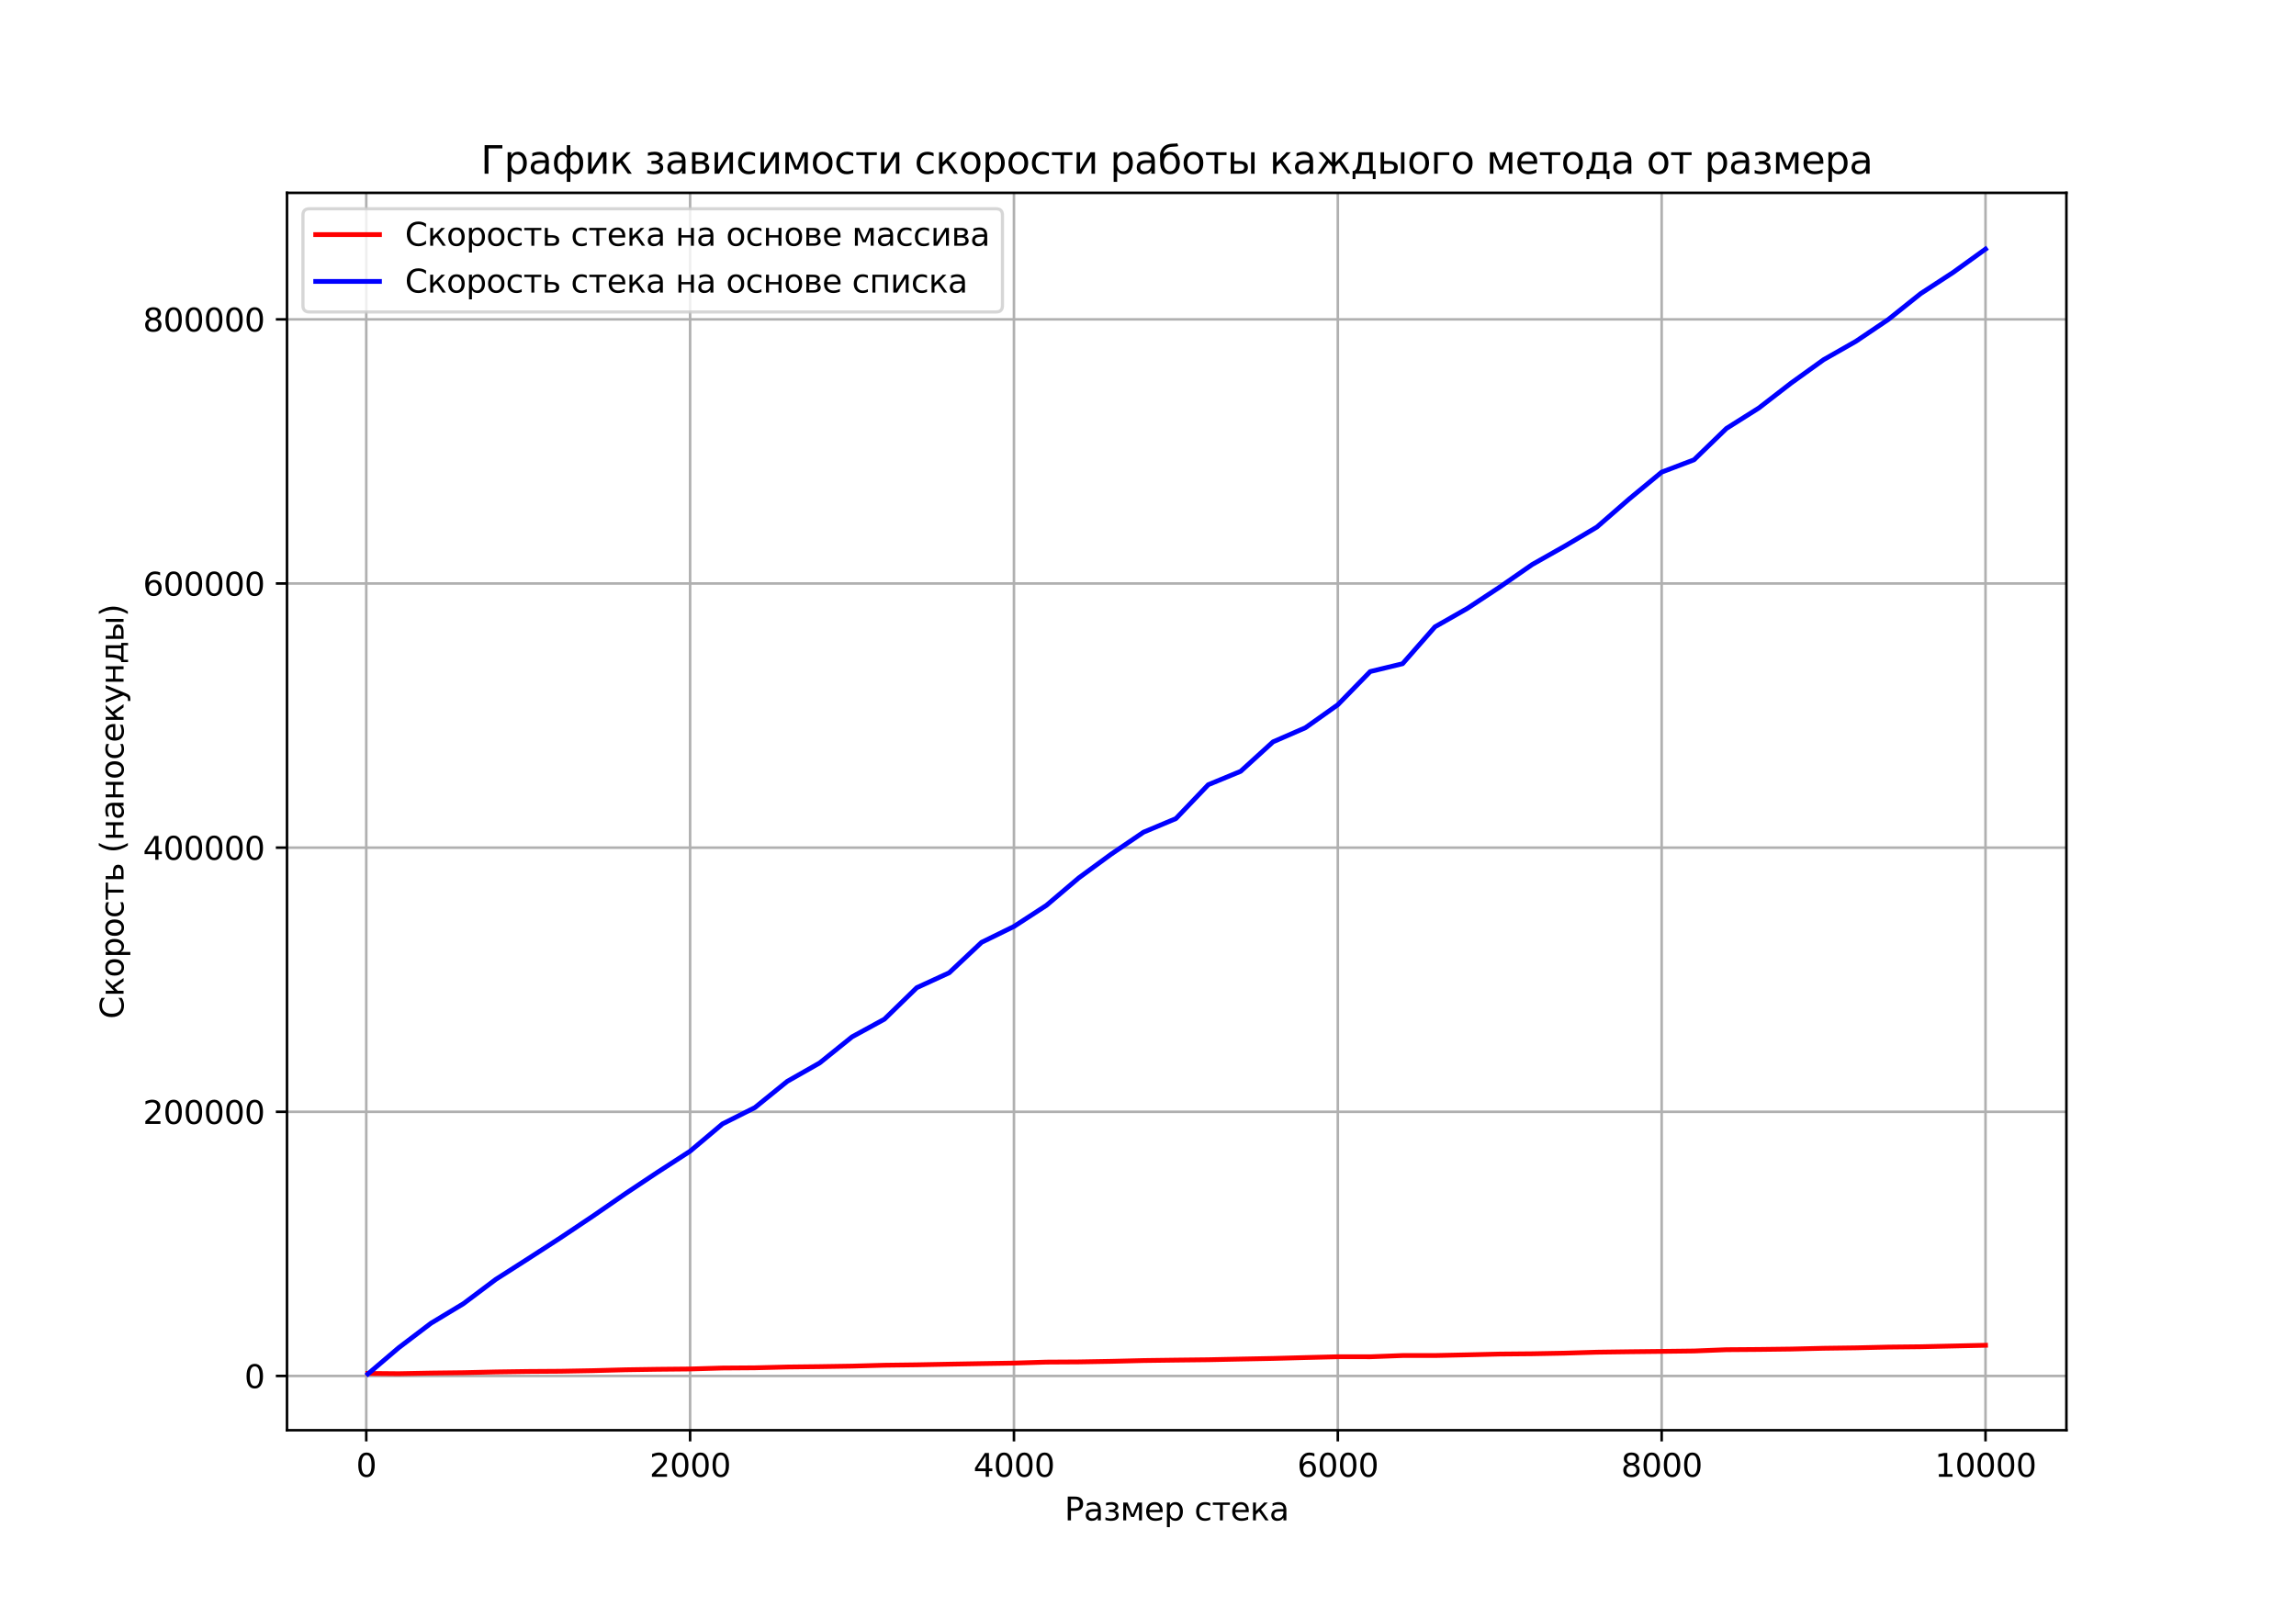 <?xml version="1.0" encoding="utf-8" standalone="no"?>
<!DOCTYPE svg PUBLIC "-//W3C//DTD SVG 1.1//EN"
  "http://www.w3.org/Graphics/SVG/1.1/DTD/svg11.dtd">
<svg xmlns:xlink="http://www.w3.org/1999/xlink" width="720pt" height="504pt" viewBox="0 0 720 504" xmlns="http://www.w3.org/2000/svg" version="1.1">
 <defs>
  <style type="text/css">*{stroke-linejoin: round; stroke-linecap: butt}</style>
 </defs>
 <g id="figure_1">
  <g id="patch_1">
   <path d="M 0 504 
L 720 504 
L 720 0 
L 0 0 
z
" style="fill: #ffffff"/>
  </g>
  <g id="axes_1">
   <g id="patch_2">
    <path d="M 90 448.56 
L 648 448.56 
L 648 60.48 
L 90 60.48 
z
" style="fill: #ffffff"/>
   </g>
   <g id="matplotlib.axis_1">
    <g id="xtick_1">
     <g id="line2d_1">
      <path d="M 114.856 448.56 
L 114.856 60.48 
" clip-path="url(#p5daf476356)" style="fill: none; stroke: #b0b0b0; stroke-width: 0.8; stroke-linecap: square"/>
     </g>
     <g id="line2d_2">
      <defs>
       <path id="mf18162d561" d="M 0 0 
L 0 3.5 
" style="stroke: #000000; stroke-width: 0.8"/>
      </defs>
      <g>
       <use xlink:href="#mf18162d561" x="114.856" y="448.56" style="stroke: #000000; stroke-width: 0.8"/>
      </g>
     </g>
     <g id="text_1">
      <!-- 0 -->
      <g transform="translate(111.675 463.158) scale(0.1 -0.1)">
       <defs>
        <path id="DejaVuSans-30" d="M 2034 4250 
Q 1547 4250 1301 3770 
Q 1056 3291 1056 2328 
Q 1056 1369 1301 889 
Q 1547 409 2034 409 
Q 2525 409 2770 889 
Q 3016 1369 3016 2328 
Q 3016 3291 2770 3770 
Q 2525 4250 2034 4250 
z
M 2034 4750 
Q 2819 4750 3233 4129 
Q 3647 3509 3647 2328 
Q 3647 1150 3233 529 
Q 2819 -91 2034 -91 
Q 1250 -91 836 529 
Q 422 1150 422 2328 
Q 422 3509 836 4129 
Q 1250 4750 2034 4750 
z
" transform="scale(0.016)"/>
       </defs>
       <use xlink:href="#DejaVuSans-30"/>
      </g>
     </g>
    </g>
    <g id="xtick_2">
     <g id="line2d_3">
      <path d="M 216.412 448.56 
L 216.412 60.48 
" clip-path="url(#p5daf476356)" style="fill: none; stroke: #b0b0b0; stroke-width: 0.8; stroke-linecap: square"/>
     </g>
     <g id="line2d_4">
      <g>
       <use xlink:href="#mf18162d561" x="216.412" y="448.56" style="stroke: #000000; stroke-width: 0.8"/>
      </g>
     </g>
     <g id="text_2">
      <!-- 2000 -->
      <g transform="translate(203.687 463.158) scale(0.1 -0.1)">
       <defs>
        <path id="DejaVuSans-32" d="M 1228 531 
L 3431 531 
L 3431 0 
L 469 0 
L 469 531 
Q 828 903 1448 1529 
Q 2069 2156 2228 2338 
Q 2531 2678 2651 2914 
Q 2772 3150 2772 3378 
Q 2772 3750 2511 3984 
Q 2250 4219 1831 4219 
Q 1534 4219 1204 4116 
Q 875 4013 500 3803 
L 500 4441 
Q 881 4594 1212 4672 
Q 1544 4750 1819 4750 
Q 2544 4750 2975 4387 
Q 3406 4025 3406 3419 
Q 3406 3131 3298 2873 
Q 3191 2616 2906 2266 
Q 2828 2175 2409 1742 
Q 1991 1309 1228 531 
z
" transform="scale(0.016)"/>
       </defs>
       <use xlink:href="#DejaVuSans-32"/>
       <use xlink:href="#DejaVuSans-30" x="63.623"/>
       <use xlink:href="#DejaVuSans-30" x="127.246"/>
       <use xlink:href="#DejaVuSans-30" x="190.869"/>
      </g>
     </g>
    </g>
    <g id="xtick_3">
     <g id="line2d_5">
      <path d="M 317.968 448.56 
L 317.968 60.48 
" clip-path="url(#p5daf476356)" style="fill: none; stroke: #b0b0b0; stroke-width: 0.8; stroke-linecap: square"/>
     </g>
     <g id="line2d_6">
      <g>
       <use xlink:href="#mf18162d561" x="317.968" y="448.56" style="stroke: #000000; stroke-width: 0.8"/>
      </g>
     </g>
     <g id="text_3">
      <!-- 4000 -->
      <g transform="translate(305.243 463.158) scale(0.1 -0.1)">
       <defs>
        <path id="DejaVuSans-34" d="M 2419 4116 
L 825 1625 
L 2419 1625 
L 2419 4116 
z
M 2253 4666 
L 3047 4666 
L 3047 1625 
L 3713 1625 
L 3713 1100 
L 3047 1100 
L 3047 0 
L 2419 0 
L 2419 1100 
L 313 1100 
L 313 1709 
L 2253 4666 
z
" transform="scale(0.016)"/>
       </defs>
       <use xlink:href="#DejaVuSans-34"/>
       <use xlink:href="#DejaVuSans-30" x="63.623"/>
       <use xlink:href="#DejaVuSans-30" x="127.246"/>
       <use xlink:href="#DejaVuSans-30" x="190.869"/>
      </g>
     </g>
    </g>
    <g id="xtick_4">
     <g id="line2d_7">
      <path d="M 419.524 448.56 
L 419.524 60.48 
" clip-path="url(#p5daf476356)" style="fill: none; stroke: #b0b0b0; stroke-width: 0.8; stroke-linecap: square"/>
     </g>
     <g id="line2d_8">
      <g>
       <use xlink:href="#mf18162d561" x="419.524" y="448.56" style="stroke: #000000; stroke-width: 0.8"/>
      </g>
     </g>
     <g id="text_4">
      <!-- 6000 -->
      <g transform="translate(406.799 463.158) scale(0.1 -0.1)">
       <defs>
        <path id="DejaVuSans-36" d="M 2113 2584 
Q 1688 2584 1439 2293 
Q 1191 2003 1191 1497 
Q 1191 994 1439 701 
Q 1688 409 2113 409 
Q 2538 409 2786 701 
Q 3034 994 3034 1497 
Q 3034 2003 2786 2293 
Q 2538 2584 2113 2584 
z
M 3366 4563 
L 3366 3988 
Q 3128 4100 2886 4159 
Q 2644 4219 2406 4219 
Q 1781 4219 1451 3797 
Q 1122 3375 1075 2522 
Q 1259 2794 1537 2939 
Q 1816 3084 2150 3084 
Q 2853 3084 3261 2657 
Q 3669 2231 3669 1497 
Q 3669 778 3244 343 
Q 2819 -91 2113 -91 
Q 1303 -91 875 529 
Q 447 1150 447 2328 
Q 447 3434 972 4092 
Q 1497 4750 2381 4750 
Q 2619 4750 2861 4703 
Q 3103 4656 3366 4563 
z
" transform="scale(0.016)"/>
       </defs>
       <use xlink:href="#DejaVuSans-36"/>
       <use xlink:href="#DejaVuSans-30" x="63.623"/>
       <use xlink:href="#DejaVuSans-30" x="127.246"/>
       <use xlink:href="#DejaVuSans-30" x="190.869"/>
      </g>
     </g>
    </g>
    <g id="xtick_5">
     <g id="line2d_9">
      <path d="M 521.08 448.56 
L 521.08 60.48 
" clip-path="url(#p5daf476356)" style="fill: none; stroke: #b0b0b0; stroke-width: 0.8; stroke-linecap: square"/>
     </g>
     <g id="line2d_10">
      <g>
       <use xlink:href="#mf18162d561" x="521.08" y="448.56" style="stroke: #000000; stroke-width: 0.8"/>
      </g>
     </g>
     <g id="text_5">
      <!-- 8000 -->
      <g transform="translate(508.355 463.158) scale(0.1 -0.1)">
       <defs>
        <path id="DejaVuSans-38" d="M 2034 2216 
Q 1584 2216 1326 1975 
Q 1069 1734 1069 1313 
Q 1069 891 1326 650 
Q 1584 409 2034 409 
Q 2484 409 2743 651 
Q 3003 894 3003 1313 
Q 3003 1734 2745 1975 
Q 2488 2216 2034 2216 
z
M 1403 2484 
Q 997 2584 770 2862 
Q 544 3141 544 3541 
Q 544 4100 942 4425 
Q 1341 4750 2034 4750 
Q 2731 4750 3128 4425 
Q 3525 4100 3525 3541 
Q 3525 3141 3298 2862 
Q 3072 2584 2669 2484 
Q 3125 2378 3379 2068 
Q 3634 1759 3634 1313 
Q 3634 634 3220 271 
Q 2806 -91 2034 -91 
Q 1263 -91 848 271 
Q 434 634 434 1313 
Q 434 1759 690 2068 
Q 947 2378 1403 2484 
z
M 1172 3481 
Q 1172 3119 1398 2916 
Q 1625 2713 2034 2713 
Q 2441 2713 2670 2916 
Q 2900 3119 2900 3481 
Q 2900 3844 2670 4047 
Q 2441 4250 2034 4250 
Q 1625 4250 1398 4047 
Q 1172 3844 1172 3481 
z
" transform="scale(0.016)"/>
       </defs>
       <use xlink:href="#DejaVuSans-38"/>
       <use xlink:href="#DejaVuSans-30" x="63.623"/>
       <use xlink:href="#DejaVuSans-30" x="127.246"/>
       <use xlink:href="#DejaVuSans-30" x="190.869"/>
      </g>
     </g>
    </g>
    <g id="xtick_6">
     <g id="line2d_11">
      <path d="M 622.636 448.56 
L 622.636 60.48 
" clip-path="url(#p5daf476356)" style="fill: none; stroke: #b0b0b0; stroke-width: 0.8; stroke-linecap: square"/>
     </g>
     <g id="line2d_12">
      <g>
       <use xlink:href="#mf18162d561" x="622.636" y="448.56" style="stroke: #000000; stroke-width: 0.8"/>
      </g>
     </g>
     <g id="text_6">
      <!-- 10000 -->
      <g transform="translate(606.73 463.158) scale(0.1 -0.1)">
       <defs>
        <path id="DejaVuSans-31" d="M 794 531 
L 1825 531 
L 1825 4091 
L 703 3866 
L 703 4441 
L 1819 4666 
L 2450 4666 
L 2450 531 
L 3481 531 
L 3481 0 
L 794 0 
L 794 531 
z
" transform="scale(0.016)"/>
       </defs>
       <use xlink:href="#DejaVuSans-31"/>
       <use xlink:href="#DejaVuSans-30" x="63.623"/>
       <use xlink:href="#DejaVuSans-30" x="127.246"/>
       <use xlink:href="#DejaVuSans-30" x="190.869"/>
       <use xlink:href="#DejaVuSans-30" x="254.492"/>
      </g>
     </g>
    </g>
    <g id="text_7">
     <!-- Размер стека -->
     <g transform="translate(333.828 476.837) scale(0.1 -0.1)">
      <defs>
       <path id="DejaVuSans-420" d="M 1259 4147 
L 1259 2394 
L 2053 2394 
Q 2494 2394 2734 2622 
Q 2975 2850 2975 3272 
Q 2975 3691 2734 3919 
Q 2494 4147 2053 4147 
L 1259 4147 
z
M 628 4666 
L 2053 4666 
Q 2838 4666 3239 4311 
Q 3641 3956 3641 3272 
Q 3641 2581 3239 2228 
Q 2838 1875 2053 1875 
L 1259 1875 
L 1259 0 
L 628 0 
L 628 4666 
z
" transform="scale(0.016)"/>
       <path id="DejaVuSans-430" d="M 2194 1759 
Q 1497 1759 1228 1600 
Q 959 1441 959 1056 
Q 959 750 1161 570 
Q 1363 391 1709 391 
Q 2188 391 2477 730 
Q 2766 1069 2766 1631 
L 2766 1759 
L 2194 1759 
z
M 3341 1997 
L 3341 0 
L 2766 0 
L 2766 531 
Q 2569 213 2275 61 
Q 1981 -91 1556 -91 
Q 1019 -91 701 211 
Q 384 513 384 1019 
Q 384 1609 779 1909 
Q 1175 2209 1959 2209 
L 2766 2209 
L 2766 2266 
Q 2766 2663 2505 2880 
Q 2244 3097 1772 3097 
Q 1472 3097 1187 3025 
Q 903 2953 641 2809 
L 641 3341 
Q 956 3463 1253 3523 
Q 1550 3584 1831 3584 
Q 2591 3584 2966 3190 
Q 3341 2797 3341 1997 
z
" transform="scale(0.016)"/>
       <path id="DejaVuSans-437" d="M 2206 1888 
Q 2594 1813 2809 1584 
Q 3025 1356 3025 1019 
Q 3025 478 2622 193 
Q 2219 -91 1475 -91 
Q 1225 -91 961 -47 
Q 697 -3 416 84 
L 416 619 
Q 638 503 903 445 
Q 1169 388 1459 388 
Q 1931 388 2195 563 
Q 2459 738 2459 1019 
Q 2459 1294 2225 1461 
Q 1991 1628 1563 1628 
L 1100 1628 
L 1100 2103 
L 1584 2103 
Q 1947 2103 2158 2242 
Q 2369 2381 2369 2600 
Q 2369 2800 2151 2944 
Q 1934 3088 1563 3088 
Q 1341 3088 1089 3047 
Q 838 3006 534 2916 
L 534 3438 
Q 841 3513 1106 3550 
Q 1372 3588 1609 3588 
Q 2222 3588 2576 3342 
Q 2931 3097 2931 2656 
Q 2931 2366 2743 2164 
Q 2556 1963 2206 1888 
z
" transform="scale(0.016)"/>
       <path id="DejaVuSans-43c" d="M 581 3500 
L 1422 3500 
L 2416 1156 
L 3413 3500 
L 4247 3500 
L 4247 0 
L 3669 0 
L 3669 2950 
L 2703 672 
L 2128 672 
L 1159 2950 
L 1159 0 
L 581 0 
L 581 3500 
z
" transform="scale(0.016)"/>
       <path id="DejaVuSans-435" d="M 3597 1894 
L 3597 1613 
L 953 1613 
Q 991 1019 1311 708 
Q 1631 397 2203 397 
Q 2534 397 2845 478 
Q 3156 559 3463 722 
L 3463 178 
Q 3153 47 2828 -22 
Q 2503 -91 2169 -91 
Q 1331 -91 842 396 
Q 353 884 353 1716 
Q 353 2575 817 3079 
Q 1281 3584 2069 3584 
Q 2775 3584 3186 3129 
Q 3597 2675 3597 1894 
z
M 3022 2063 
Q 3016 2534 2758 2815 
Q 2500 3097 2075 3097 
Q 1594 3097 1305 2825 
Q 1016 2553 972 2059 
L 3022 2063 
z
" transform="scale(0.016)"/>
       <path id="DejaVuSans-440" d="M 1159 525 
L 1159 -1331 
L 581 -1331 
L 581 3500 
L 1159 3500 
L 1159 2969 
Q 1341 3281 1617 3432 
Q 1894 3584 2278 3584 
Q 2916 3584 3314 3078 
Q 3713 2572 3713 1747 
Q 3713 922 3314 415 
Q 2916 -91 2278 -91 
Q 1894 -91 1617 61 
Q 1341 213 1159 525 
z
M 3116 1747 
Q 3116 2381 2855 2742 
Q 2594 3103 2138 3103 
Q 1681 3103 1420 2742 
Q 1159 2381 1159 1747 
Q 1159 1113 1420 752 
Q 1681 391 2138 391 
Q 2594 391 2855 752 
Q 3116 1113 3116 1747 
z
" transform="scale(0.016)"/>
       <path id="DejaVuSans-20" transform="scale(0.016)"/>
       <path id="DejaVuSans-441" d="M 3122 3366 
L 3122 2828 
Q 2878 2963 2633 3030 
Q 2388 3097 2138 3097 
Q 1578 3097 1268 2742 
Q 959 2388 959 1747 
Q 959 1106 1268 751 
Q 1578 397 2138 397 
Q 2388 397 2633 464 
Q 2878 531 3122 666 
L 3122 134 
Q 2881 22 2623 -34 
Q 2366 -91 2075 -91 
Q 1284 -91 818 406 
Q 353 903 353 1747 
Q 353 2603 823 3093 
Q 1294 3584 2113 3584 
Q 2378 3584 2631 3529 
Q 2884 3475 3122 3366 
z
" transform="scale(0.016)"/>
       <path id="DejaVuSans-442" d="M 188 3500 
L 3541 3500 
L 3541 3041 
L 2147 3041 
L 2147 0 
L 1581 0 
L 1581 3041 
L 188 3041 
L 188 3500 
z
" transform="scale(0.016)"/>
       <path id="DejaVuSans-43a" d="M 581 3500 
L 1153 3500 
L 1153 1856 
L 2775 3500 
L 3481 3500 
L 2144 2147 
L 3653 0 
L 3009 0 
L 1769 1766 
L 1153 1141 
L 1153 0 
L 581 0 
L 581 3500 
z
" transform="scale(0.016)"/>
      </defs>
      <use xlink:href="#DejaVuSans-420"/>
      <use xlink:href="#DejaVuSans-430" x="60.303"/>
      <use xlink:href="#DejaVuSans-437" x="121.582"/>
      <use xlink:href="#DejaVuSans-43c" x="174.756"/>
      <use xlink:href="#DejaVuSans-435" x="250.195"/>
      <use xlink:href="#DejaVuSans-440" x="311.719"/>
      <use xlink:href="#DejaVuSans-20" x="375.195"/>
      <use xlink:href="#DejaVuSans-441" x="406.982"/>
      <use xlink:href="#DejaVuSans-442" x="461.963"/>
      <use xlink:href="#DejaVuSans-435" x="520.215"/>
      <use xlink:href="#DejaVuSans-43a" x="581.738"/>
      <use xlink:href="#DejaVuSans-430" x="642.139"/>
     </g>
    </g>
   </g>
   <g id="matplotlib.axis_2">
    <g id="ytick_1">
     <g id="line2d_13">
      <path d="M 90 431.539 
L 648 431.539 
" clip-path="url(#p5daf476356)" style="fill: none; stroke: #b0b0b0; stroke-width: 0.8; stroke-linecap: square"/>
     </g>
     <g id="line2d_14">
      <defs>
       <path id="m24dc5d3bbf" d="M 0 0 
L -3.5 0 
" style="stroke: #000000; stroke-width: 0.8"/>
      </defs>
      <g>
       <use xlink:href="#m24dc5d3bbf" x="90" y="431.539" style="stroke: #000000; stroke-width: 0.8"/>
      </g>
     </g>
     <g id="text_8">
      <!-- 0 -->
      <g transform="translate(76.638 435.338) scale(0.1 -0.1)">
       <use xlink:href="#DejaVuSans-30"/>
      </g>
     </g>
    </g>
    <g id="ytick_2">
     <g id="line2d_15">
      <path d="M 90 348.693 
L 648 348.693 
" clip-path="url(#p5daf476356)" style="fill: none; stroke: #b0b0b0; stroke-width: 0.8; stroke-linecap: square"/>
     </g>
     <g id="line2d_16">
      <g>
       <use xlink:href="#m24dc5d3bbf" x="90" y="348.693" style="stroke: #000000; stroke-width: 0.8"/>
      </g>
     </g>
     <g id="text_9">
      <!-- 200000 -->
      <g transform="translate(44.825 352.493) scale(0.1 -0.1)">
       <use xlink:href="#DejaVuSans-32"/>
       <use xlink:href="#DejaVuSans-30" x="63.623"/>
       <use xlink:href="#DejaVuSans-30" x="127.246"/>
       <use xlink:href="#DejaVuSans-30" x="190.869"/>
       <use xlink:href="#DejaVuSans-30" x="254.492"/>
       <use xlink:href="#DejaVuSans-30" x="318.115"/>
      </g>
     </g>
    </g>
    <g id="ytick_3">
     <g id="line2d_17">
      <path d="M 90 265.848 
L 648 265.848 
" clip-path="url(#p5daf476356)" style="fill: none; stroke: #b0b0b0; stroke-width: 0.8; stroke-linecap: square"/>
     </g>
     <g id="line2d_18">
      <g>
       <use xlink:href="#m24dc5d3bbf" x="90" y="265.848" style="stroke: #000000; stroke-width: 0.8"/>
      </g>
     </g>
     <g id="text_10">
      <!-- 400000 -->
      <g transform="translate(44.825 269.647) scale(0.1 -0.1)">
       <use xlink:href="#DejaVuSans-34"/>
       <use xlink:href="#DejaVuSans-30" x="63.623"/>
       <use xlink:href="#DejaVuSans-30" x="127.246"/>
       <use xlink:href="#DejaVuSans-30" x="190.869"/>
       <use xlink:href="#DejaVuSans-30" x="254.492"/>
       <use xlink:href="#DejaVuSans-30" x="318.115"/>
      </g>
     </g>
    </g>
    <g id="ytick_4">
     <g id="line2d_19">
      <path d="M 90 183.002 
L 648 183.002 
" clip-path="url(#p5daf476356)" style="fill: none; stroke: #b0b0b0; stroke-width: 0.8; stroke-linecap: square"/>
     </g>
     <g id="line2d_20">
      <g>
       <use xlink:href="#m24dc5d3bbf" x="90" y="183.002" style="stroke: #000000; stroke-width: 0.8"/>
      </g>
     </g>
     <g id="text_11">
      <!-- 600000 -->
      <g transform="translate(44.825 186.802) scale(0.1 -0.1)">
       <use xlink:href="#DejaVuSans-36"/>
       <use xlink:href="#DejaVuSans-30" x="63.623"/>
       <use xlink:href="#DejaVuSans-30" x="127.246"/>
       <use xlink:href="#DejaVuSans-30" x="190.869"/>
       <use xlink:href="#DejaVuSans-30" x="254.492"/>
       <use xlink:href="#DejaVuSans-30" x="318.115"/>
      </g>
     </g>
    </g>
    <g id="ytick_5">
     <g id="line2d_21">
      <path d="M 90 100.157 
L 648 100.157 
" clip-path="url(#p5daf476356)" style="fill: none; stroke: #b0b0b0; stroke-width: 0.8; stroke-linecap: square"/>
     </g>
     <g id="line2d_22">
      <g>
       <use xlink:href="#m24dc5d3bbf" x="90" y="100.157" style="stroke: #000000; stroke-width: 0.8"/>
      </g>
     </g>
     <g id="text_12">
      <!-- 800000 -->
      <g transform="translate(44.825 103.956) scale(0.1 -0.1)">
       <use xlink:href="#DejaVuSans-38"/>
       <use xlink:href="#DejaVuSans-30" x="63.623"/>
       <use xlink:href="#DejaVuSans-30" x="127.246"/>
       <use xlink:href="#DejaVuSans-30" x="190.869"/>
       <use xlink:href="#DejaVuSans-30" x="254.492"/>
       <use xlink:href="#DejaVuSans-30" x="318.115"/>
      </g>
     </g>
    </g>
    <g id="text_13">
     <!-- Скорость (наносекунды) -->
     <g transform="translate(38.745 319.564) rotate(-90) scale(0.1 -0.1)">
      <defs>
       <path id="DejaVuSans-421" d="M 4122 4306 
L 4122 3641 
Q 3803 3938 3442 4084 
Q 3081 4231 2675 4231 
Q 1875 4231 1450 3742 
Q 1025 3253 1025 2328 
Q 1025 1406 1450 917 
Q 1875 428 2675 428 
Q 3081 428 3442 575 
Q 3803 722 4122 1019 
L 4122 359 
Q 3791 134 3420 21 
Q 3050 -91 2638 -91 
Q 1578 -91 968 557 
Q 359 1206 359 2328 
Q 359 3453 968 4101 
Q 1578 4750 2638 4750 
Q 3056 4750 3426 4639 
Q 3797 4528 4122 4306 
z
" transform="scale(0.016)"/>
       <path id="DejaVuSans-43e" d="M 1959 3097 
Q 1497 3097 1228 2736 
Q 959 2375 959 1747 
Q 959 1119 1226 758 
Q 1494 397 1959 397 
Q 2419 397 2687 759 
Q 2956 1122 2956 1747 
Q 2956 2369 2687 2733 
Q 2419 3097 1959 3097 
z
M 1959 3584 
Q 2709 3584 3137 3096 
Q 3566 2609 3566 1747 
Q 3566 888 3137 398 
Q 2709 -91 1959 -91 
Q 1206 -91 779 398 
Q 353 888 353 1747 
Q 353 2609 779 3096 
Q 1206 3584 1959 3584 
z
" transform="scale(0.016)"/>
       <path id="DejaVuSans-44c" d="M 2781 1038 
Q 2781 1319 2576 1466 
Q 2372 1613 1978 1613 
L 1159 1613 
L 1159 459 
L 1978 459 
Q 2372 459 2576 607 
Q 2781 756 2781 1038 
z
M 581 3500 
L 1159 3500 
L 1159 2072 
L 2003 2072 
Q 2672 2072 3033 1817 
Q 3394 1563 3394 1038 
Q 3394 513 3033 256 
Q 2672 0 2003 0 
L 581 0 
L 581 3500 
z
" transform="scale(0.016)"/>
       <path id="DejaVuSans-28" d="M 1984 4856 
Q 1566 4138 1362 3434 
Q 1159 2731 1159 2009 
Q 1159 1288 1364 580 
Q 1569 -128 1984 -844 
L 1484 -844 
Q 1016 -109 783 600 
Q 550 1309 550 2009 
Q 550 2706 781 3412 
Q 1013 4119 1484 4856 
L 1984 4856 
z
" transform="scale(0.016)"/>
       <path id="DejaVuSans-43d" d="M 581 3500 
L 1159 3500 
L 1159 2072 
L 3025 2072 
L 3025 3500 
L 3603 3500 
L 3603 0 
L 3025 0 
L 3025 1613 
L 1159 1613 
L 1159 0 
L 581 0 
L 581 3500 
z
" transform="scale(0.016)"/>
       <path id="DejaVuSans-443" d="M 2059 -325 
Q 1816 -950 1584 -1140 
Q 1353 -1331 966 -1331 
L 506 -1331 
L 506 -850 
L 844 -850 
Q 1081 -850 1212 -737 
Q 1344 -625 1503 -206 
L 1606 56 
L 191 3500 
L 800 3500 
L 1894 763 
L 2988 3500 
L 3597 3500 
L 2059 -325 
z
" transform="scale(0.016)"/>
       <path id="DejaVuSans-434" d="M 1384 459 
L 3053 459 
L 3053 3041 
L 1844 3041 
L 1844 2603 
Q 1844 1316 1475 628 
L 1384 459 
z
M 550 459 
Q 834 584 959 850 
Q 1266 1509 1266 2838 
L 1266 3500 
L 3631 3500 
L 3631 459 
L 4091 459 
L 4091 -884 
L 3631 -884 
L 3631 0 
L 794 0 
L 794 -884 
L 334 -884 
L 334 459 
L 550 459 
z
" transform="scale(0.016)"/>
       <path id="DejaVuSans-44b" d="M 3907 3500 
L 4482 3500 
L 4482 0 
L 3907 0 
L 3907 3500 
z
M 4195 3584 
L 4195 3584 
z
M 2781 1038 
Q 2781 1319 2576 1466 
Q 2372 1613 1978 1613 
L 1159 1613 
L 1159 459 
L 1978 459 
Q 2372 459 2576 607 
Q 2781 756 2781 1038 
z
M 581 3500 
L 1159 3500 
L 1159 2072 
L 2003 2072 
Q 2672 2072 3033 1817 
Q 3394 1563 3394 1038 
Q 3394 513 3033 256 
Q 2672 0 2003 0 
L 581 0 
L 581 3500 
z
" transform="scale(0.016)"/>
       <path id="DejaVuSans-29" d="M 513 4856 
L 1013 4856 
Q 1481 4119 1714 3412 
Q 1947 2706 1947 2009 
Q 1947 1309 1714 600 
Q 1481 -109 1013 -844 
L 513 -844 
Q 928 -128 1133 580 
Q 1338 1288 1338 2009 
Q 1338 2731 1133 3434 
Q 928 4138 513 4856 
z
" transform="scale(0.016)"/>
      </defs>
      <use xlink:href="#DejaVuSans-421"/>
      <use xlink:href="#DejaVuSans-43a" x="69.824"/>
      <use xlink:href="#DejaVuSans-43e" x="130.225"/>
      <use xlink:href="#DejaVuSans-440" x="191.406"/>
      <use xlink:href="#DejaVuSans-43e" x="254.883"/>
      <use xlink:href="#DejaVuSans-441" x="316.064"/>
      <use xlink:href="#DejaVuSans-442" x="371.045"/>
      <use xlink:href="#DejaVuSans-44c" x="429.297"/>
      <use xlink:href="#DejaVuSans-20" x="488.232"/>
      <use xlink:href="#DejaVuSans-28" x="520.02"/>
      <use xlink:href="#DejaVuSans-43d" x="559.033"/>
      <use xlink:href="#DejaVuSans-430" x="624.414"/>
      <use xlink:href="#DejaVuSans-43d" x="685.693"/>
      <use xlink:href="#DejaVuSans-43e" x="751.074"/>
      <use xlink:href="#DejaVuSans-441" x="812.256"/>
      <use xlink:href="#DejaVuSans-435" x="867.236"/>
      <use xlink:href="#DejaVuSans-43a" x="928.76"/>
      <use xlink:href="#DejaVuSans-443" x="989.16"/>
      <use xlink:href="#DejaVuSans-43d" x="1048.34"/>
      <use xlink:href="#DejaVuSans-434" x="1113.721"/>
      <use xlink:href="#DejaVuSans-44b" x="1182.861"/>
      <use xlink:href="#DejaVuSans-29" x="1261.816"/>
     </g>
    </g>
   </g>
   <g id="line2d_23">
    <path d="M 115.364 430.742 
L 125.011 430.831 
L 135.167 430.635 
L 145.323 430.511 
L 155.478 430.275 
L 165.634 430.13 
L 175.79 430.063 
L 185.945 429.876 
L 196.101 429.602 
L 206.256 429.447 
L 216.412 429.349 
L 226.568 429.053 
L 236.723 428.98 
L 246.879 428.729 
L 257.034 428.611 
L 267.19 428.45 
L 277.346 428.174 
L 287.501 428.042 
L 297.657 427.845 
L 307.812 427.665 
L 317.968 427.505 
L 328.124 427.194 
L 338.279 427.133 
L 348.435 426.955 
L 358.591 426.706 
L 368.746 426.568 
L 378.902 426.452 
L 389.057 426.24 
L 399.213 426.045 
L 409.369 425.767 
L 419.524 425.514 
L 429.68 425.519 
L 439.835 425.132 
L 449.991 425.131 
L 460.147 424.911 
L 470.302 424.671 
L 480.458 424.58 
L 490.613 424.388 
L 500.769 424.086 
L 510.925 423.945 
L 521.08 423.83 
L 531.236 423.706 
L 541.391 423.303 
L 551.547 423.227 
L 561.703 423.099 
L 571.858 422.856 
L 582.014 422.716 
L 592.17 422.481 
L 602.325 422.371 
L 612.481 422.142 
L 622.636 421.914 
" clip-path="url(#p5daf476356)" style="fill: none; stroke: #ff0000; stroke-width: 1.5; stroke-linecap: square"/>
   </g>
   <g id="line2d_24">
    <path d="M 115.364 430.92 
L 125.011 422.702 
L 135.167 414.99 
L 145.323 408.867 
L 155.478 401.245 
L 165.634 394.755 
L 175.79 388.183 
L 185.945 381.39 
L 196.101 374.375 
L 206.256 367.61 
L 216.412 361.037 
L 226.568 352.482 
L 236.723 347.368 
L 246.879 339.139 
L 257.034 333.367 
L 267.19 325.188 
L 277.346 319.642 
L 287.501 309.756 
L 297.657 305.089 
L 307.812 295.543 
L 317.968 290.563 
L 328.124 283.963 
L 338.279 275.344 
L 348.435 267.897 
L 358.591 260.999 
L 368.746 256.735 
L 378.902 246.103 
L 389.057 241.906 
L 399.213 232.664 
L 409.369 228.236 
L 419.524 221.028 
L 429.68 210.618 
L 439.835 208.16 
L 449.991 196.589 
L 460.147 190.808 
L 470.302 184.116 
L 480.458 177.065 
L 490.613 171.321 
L 500.769 165.301 
L 510.925 156.464 
L 521.08 148.069 
L 531.236 144.203 
L 541.391 134.372 
L 551.547 127.965 
L 561.703 120.115 
L 571.858 112.817 
L 582.014 107.033 
L 592.17 100.185 
L 602.325 92.066 
L 612.481 85.438 
L 622.636 78.12 
" clip-path="url(#p5daf476356)" style="fill: none; stroke: #0000ff; stroke-width: 1.5; stroke-linecap: square"/>
   </g>
   <g id="patch_3">
    <path d="M 90 448.56 
L 90 60.48 
" style="fill: none; stroke: #000000; stroke-width: 0.8; stroke-linejoin: miter; stroke-linecap: square"/>
   </g>
   <g id="patch_4">
    <path d="M 648 448.56 
L 648 60.48 
" style="fill: none; stroke: #000000; stroke-width: 0.8; stroke-linejoin: miter; stroke-linecap: square"/>
   </g>
   <g id="patch_5">
    <path d="M 90 448.56 
L 648 448.56 
" style="fill: none; stroke: #000000; stroke-width: 0.8; stroke-linejoin: miter; stroke-linecap: square"/>
   </g>
   <g id="patch_6">
    <path d="M 90 60.48 
L 648 60.48 
" style="fill: none; stroke: #000000; stroke-width: 0.8; stroke-linejoin: miter; stroke-linecap: square"/>
   </g>
   <g id="text_14">
    <!-- График зависимости скорости работы каждыого метода от размера -->
    <g transform="translate(150.76 54.48) scale(0.12 -0.12)">
     <defs>
      <path id="DejaVuSans-413" d="M 628 0 
L 628 4666 
L 3531 4666 
L 3531 4134 
L 1259 4134 
L 1259 0 
L 628 0 
z
" transform="scale(0.016)"/>
      <path id="DejaVuSans-444" d="M 947 1747 
Q 947 1013 1173 702 
Q 1400 391 1784 391 
Q 2091 391 2447 916 
L 2447 2578 
Q 2091 3103 1784 3103 
Q 1400 3103 1173 2792 
Q 947 2481 947 1747 
z
M 2447 -1331 
L 2447 447 
Q 2269 153 2064 31 
Q 1859 -91 1600 -91 
Q 1078 -91 714 392 
Q 350 875 350 1734 
Q 350 2594 714 3089 
Q 1078 3584 1600 3584 
Q 1859 3584 2064 3465 
Q 2269 3347 2447 3053 
L 2447 4666 
L 3025 4666 
L 3025 3053 
Q 3203 3347 3408 3465 
Q 3613 3584 3872 3584 
Q 4394 3584 4758 3089 
Q 5122 2594 5122 1734 
Q 5122 875 4758 392 
Q 4394 -91 3872 -91 
Q 3613 -91 3408 31 
Q 3203 153 3025 447 
L 3025 -1331 
L 2447 -1331 
z
M 4525 1747 
Q 4525 2481 4298 2792 
Q 4072 3103 3688 3103 
Q 3381 3103 3025 2578 
L 3025 916 
Q 3381 391 3688 391 
Q 4072 391 4298 702 
Q 4525 1013 4525 1747 
z
" transform="scale(0.016)"/>
      <path id="DejaVuSans-438" d="M 3578 3500 
L 3578 0 
L 3006 0 
L 3006 2809 
L 1319 0 
L 581 0 
L 581 3500 
L 1153 3500 
L 1153 697 
L 2838 3500 
L 3578 3500 
z
" transform="scale(0.016)"/>
      <path id="DejaVuSans-432" d="M 1156 1613 
L 1156 459 
L 1975 459 
Q 2369 459 2575 607 
Q 2781 756 2781 1038 
Q 2781 1319 2575 1466 
Q 2369 1613 1975 1613 
L 1156 1613 
z
M 1156 3041 
L 1156 2072 
L 1913 2072 
Q 2238 2072 2444 2201 
Q 2650 2331 2650 2563 
Q 2650 2794 2444 2917 
Q 2238 3041 1913 3041 
L 1156 3041 
z
M 581 3500 
L 1950 3500 
Q 2566 3500 2897 3275 
Q 3228 3050 3228 2634 
Q 3228 2313 3059 2123 
Q 2891 1934 2559 1888 
Q 2956 1813 3175 1575 
Q 3394 1338 3394 981 
Q 3394 513 3033 256 
Q 2672 0 2003 0 
L 581 0 
L 581 3500 
z
" transform="scale(0.016)"/>
      <path id="DejaVuSans-431" d="M 1991 3584 
Q 2741 3584 3169 3096 
Q 3597 2609 3597 1747 
Q 3597 888 3169 398 
Q 2741 -91 1991 -91 
Q 1238 -91 822 384 
Q 406 859 384 1747 
L 366 2463 
Q 350 2834 350 2963 
Q 350 3463 531 3831 
Q 816 4409 1308 4659 
Q 1800 4909 2625 4916 
Q 3006 4919 3175 4972 
L 3334 4516 
Q 3181 4453 3041 4450 
L 2259 4397 
Q 1866 4369 1628 4231 
Q 1006 3866 947 3388 
L 925 3213 
Q 1331 3584 1991 3584 
z
M 1991 3097 
Q 1528 3097 1259 2736 
Q 991 2375 991 1747 
Q 991 1119 1258 758 
Q 1525 397 1991 397 
Q 2450 397 2719 759 
Q 2988 1122 2988 1747 
Q 2988 2369 2719 2733 
Q 2450 3097 1991 3097 
z
" transform="scale(0.016)"/>
      <path id="DejaVuSans-436" d="M 2597 3500 
L 3169 3500 
L 3169 1856 
L 4697 3500 
L 5366 3500 
L 4109 2153 
L 5547 0 
L 4931 0 
L 3753 1769 
L 3169 1141 
L 3169 0 
L 2597 0 
L 2597 1141 
L 2013 1769 
L 834 0 
L 219 0 
L 1656 2153 
L 400 3500 
L 1069 3500 
L 2597 1856 
L 2597 3500 
z
" transform="scale(0.016)"/>
      <path id="DejaVuSans-433" d="M 581 0 
L 581 3500 
L 3050 3500 
L 3050 3041 
L 1159 3041 
L 1159 0 
L 581 0 
z
" transform="scale(0.016)"/>
     </defs>
     <use xlink:href="#DejaVuSans-413"/>
     <use xlink:href="#DejaVuSans-440" x="60.986"/>
     <use xlink:href="#DejaVuSans-430" x="124.463"/>
     <use xlink:href="#DejaVuSans-444" x="185.742"/>
     <use xlink:href="#DejaVuSans-438" x="271.24"/>
     <use xlink:href="#DejaVuSans-43a" x="336.23"/>
     <use xlink:href="#DejaVuSans-20" x="396.631"/>
     <use xlink:href="#DejaVuSans-437" x="428.418"/>
     <use xlink:href="#DejaVuSans-430" x="481.592"/>
     <use xlink:href="#DejaVuSans-432" x="542.871"/>
     <use xlink:href="#DejaVuSans-438" x="601.807"/>
     <use xlink:href="#DejaVuSans-441" x="666.797"/>
     <use xlink:href="#DejaVuSans-438" x="721.777"/>
     <use xlink:href="#DejaVuSans-43c" x="786.768"/>
     <use xlink:href="#DejaVuSans-43e" x="862.207"/>
     <use xlink:href="#DejaVuSans-441" x="923.389"/>
     <use xlink:href="#DejaVuSans-442" x="978.369"/>
     <use xlink:href="#DejaVuSans-438" x="1036.621"/>
     <use xlink:href="#DejaVuSans-20" x="1101.611"/>
     <use xlink:href="#DejaVuSans-441" x="1133.398"/>
     <use xlink:href="#DejaVuSans-43a" x="1188.379"/>
     <use xlink:href="#DejaVuSans-43e" x="1248.779"/>
     <use xlink:href="#DejaVuSans-440" x="1309.961"/>
     <use xlink:href="#DejaVuSans-43e" x="1373.438"/>
     <use xlink:href="#DejaVuSans-441" x="1434.619"/>
     <use xlink:href="#DejaVuSans-442" x="1489.6"/>
     <use xlink:href="#DejaVuSans-438" x="1547.852"/>
     <use xlink:href="#DejaVuSans-20" x="1612.842"/>
     <use xlink:href="#DejaVuSans-440" x="1644.629"/>
     <use xlink:href="#DejaVuSans-430" x="1708.105"/>
     <use xlink:href="#DejaVuSans-431" x="1769.385"/>
     <use xlink:href="#DejaVuSans-43e" x="1831.055"/>
     <use xlink:href="#DejaVuSans-442" x="1892.236"/>
     <use xlink:href="#DejaVuSans-44b" x="1950.488"/>
     <use xlink:href="#DejaVuSans-20" x="2029.443"/>
     <use xlink:href="#DejaVuSans-43a" x="2061.23"/>
     <use xlink:href="#DejaVuSans-430" x="2121.631"/>
     <use xlink:href="#DejaVuSans-436" x="2182.91"/>
     <use xlink:href="#DejaVuSans-434" x="2272.998"/>
     <use xlink:href="#DejaVuSans-44b" x="2342.139"/>
     <use xlink:href="#DejaVuSans-43e" x="2421.094"/>
     <use xlink:href="#DejaVuSans-433" x="2482.275"/>
     <use xlink:href="#DejaVuSans-43e" x="2534.814"/>
     <use xlink:href="#DejaVuSans-20" x="2595.996"/>
     <use xlink:href="#DejaVuSans-43c" x="2627.783"/>
     <use xlink:href="#DejaVuSans-435" x="2703.223"/>
     <use xlink:href="#DejaVuSans-442" x="2764.746"/>
     <use xlink:href="#DejaVuSans-43e" x="2822.998"/>
     <use xlink:href="#DejaVuSans-434" x="2884.18"/>
     <use xlink:href="#DejaVuSans-430" x="2953.32"/>
     <use xlink:href="#DejaVuSans-20" x="3014.6"/>
     <use xlink:href="#DejaVuSans-43e" x="3046.387"/>
     <use xlink:href="#DejaVuSans-442" x="3107.568"/>
     <use xlink:href="#DejaVuSans-20" x="3165.82"/>
     <use xlink:href="#DejaVuSans-440" x="3197.607"/>
     <use xlink:href="#DejaVuSans-430" x="3261.084"/>
     <use xlink:href="#DejaVuSans-437" x="3322.363"/>
     <use xlink:href="#DejaVuSans-43c" x="3375.537"/>
     <use xlink:href="#DejaVuSans-435" x="3450.977"/>
     <use xlink:href="#DejaVuSans-440" x="3512.5"/>
     <use xlink:href="#DejaVuSans-430" x="3575.977"/>
    </g>
   </g>
   <g id="legend_1">
    <g id="patch_7">
     <path d="M 97 97.836 
L 312.359 97.836 
Q 314.359 97.836 314.359 95.836 
L 314.359 67.48 
Q 314.359 65.48 312.359 65.48 
L 97 65.48 
Q 95 65.48 95 67.48 
L 95 95.836 
Q 95 97.836 97 97.836 
z
" style="fill: #ffffff; opacity: 0.8; stroke: #cccccc; stroke-linejoin: miter"/>
    </g>
    <g id="line2d_25">
     <path d="M 99 73.578 
L 109 73.578 
L 119 73.578 
" style="fill: none; stroke: #ff0000; stroke-width: 1.5; stroke-linecap: square"/>
    </g>
    <g id="text_15">
     <!-- Скорость стека на основе массива -->
     <g transform="translate(127 77.078) scale(0.1 -0.1)">
      <use xlink:href="#DejaVuSans-421"/>
      <use xlink:href="#DejaVuSans-43a" x="69.824"/>
      <use xlink:href="#DejaVuSans-43e" x="130.225"/>
      <use xlink:href="#DejaVuSans-440" x="191.406"/>
      <use xlink:href="#DejaVuSans-43e" x="254.883"/>
      <use xlink:href="#DejaVuSans-441" x="316.064"/>
      <use xlink:href="#DejaVuSans-442" x="371.045"/>
      <use xlink:href="#DejaVuSans-44c" x="429.297"/>
      <use xlink:href="#DejaVuSans-20" x="488.232"/>
      <use xlink:href="#DejaVuSans-441" x="520.02"/>
      <use xlink:href="#DejaVuSans-442" x="575"/>
      <use xlink:href="#DejaVuSans-435" x="633.252"/>
      <use xlink:href="#DejaVuSans-43a" x="694.775"/>
      <use xlink:href="#DejaVuSans-430" x="755.176"/>
      <use xlink:href="#DejaVuSans-20" x="816.455"/>
      <use xlink:href="#DejaVuSans-43d" x="848.242"/>
      <use xlink:href="#DejaVuSans-430" x="913.623"/>
      <use xlink:href="#DejaVuSans-20" x="974.902"/>
      <use xlink:href="#DejaVuSans-43e" x="1006.689"/>
      <use xlink:href="#DejaVuSans-441" x="1067.871"/>
      <use xlink:href="#DejaVuSans-43d" x="1122.852"/>
      <use xlink:href="#DejaVuSans-43e" x="1188.232"/>
      <use xlink:href="#DejaVuSans-432" x="1249.414"/>
      <use xlink:href="#DejaVuSans-435" x="1308.35"/>
      <use xlink:href="#DejaVuSans-20" x="1369.873"/>
      <use xlink:href="#DejaVuSans-43c" x="1401.66"/>
      <use xlink:href="#DejaVuSans-430" x="1477.1"/>
      <use xlink:href="#DejaVuSans-441" x="1538.379"/>
      <use xlink:href="#DejaVuSans-441" x="1593.359"/>
      <use xlink:href="#DejaVuSans-438" x="1648.34"/>
      <use xlink:href="#DejaVuSans-432" x="1713.33"/>
      <use xlink:href="#DejaVuSans-430" x="1772.266"/>
     </g>
    </g>
    <g id="line2d_26">
     <path d="M 99 88.257 
L 109 88.257 
L 119 88.257 
" style="fill: none; stroke: #0000ff; stroke-width: 1.5; stroke-linecap: square"/>
    </g>
    <g id="text_16">
     <!-- Скорость стека на основе списка -->
     <g transform="translate(127 91.757) scale(0.1 -0.1)">
      <defs>
       <path id="DejaVuSans-43f" d="M 3603 3500 
L 3603 0 
L 3025 0 
L 3025 3041 
L 1159 3041 
L 1159 0 
L 581 0 
L 581 3500 
L 3603 3500 
z
" transform="scale(0.016)"/>
      </defs>
      <use xlink:href="#DejaVuSans-421"/>
      <use xlink:href="#DejaVuSans-43a" x="69.824"/>
      <use xlink:href="#DejaVuSans-43e" x="130.225"/>
      <use xlink:href="#DejaVuSans-440" x="191.406"/>
      <use xlink:href="#DejaVuSans-43e" x="254.883"/>
      <use xlink:href="#DejaVuSans-441" x="316.064"/>
      <use xlink:href="#DejaVuSans-442" x="371.045"/>
      <use xlink:href="#DejaVuSans-44c" x="429.297"/>
      <use xlink:href="#DejaVuSans-20" x="488.232"/>
      <use xlink:href="#DejaVuSans-441" x="520.02"/>
      <use xlink:href="#DejaVuSans-442" x="575"/>
      <use xlink:href="#DejaVuSans-435" x="633.252"/>
      <use xlink:href="#DejaVuSans-43a" x="694.775"/>
      <use xlink:href="#DejaVuSans-430" x="755.176"/>
      <use xlink:href="#DejaVuSans-20" x="816.455"/>
      <use xlink:href="#DejaVuSans-43d" x="848.242"/>
      <use xlink:href="#DejaVuSans-430" x="913.623"/>
      <use xlink:href="#DejaVuSans-20" x="974.902"/>
      <use xlink:href="#DejaVuSans-43e" x="1006.689"/>
      <use xlink:href="#DejaVuSans-441" x="1067.871"/>
      <use xlink:href="#DejaVuSans-43d" x="1122.852"/>
      <use xlink:href="#DejaVuSans-43e" x="1188.232"/>
      <use xlink:href="#DejaVuSans-432" x="1249.414"/>
      <use xlink:href="#DejaVuSans-435" x="1308.35"/>
      <use xlink:href="#DejaVuSans-20" x="1369.873"/>
      <use xlink:href="#DejaVuSans-441" x="1401.66"/>
      <use xlink:href="#DejaVuSans-43f" x="1456.641"/>
      <use xlink:href="#DejaVuSans-438" x="1522.021"/>
      <use xlink:href="#DejaVuSans-441" x="1587.012"/>
      <use xlink:href="#DejaVuSans-43a" x="1641.992"/>
      <use xlink:href="#DejaVuSans-430" x="1702.393"/>
     </g>
    </g>
   </g>
  </g>
 </g>
 <defs>
  <clipPath id="p5daf476356">
   <rect x="90" y="60.48" width="558" height="388.08"/>
  </clipPath>
 </defs>
</svg>
